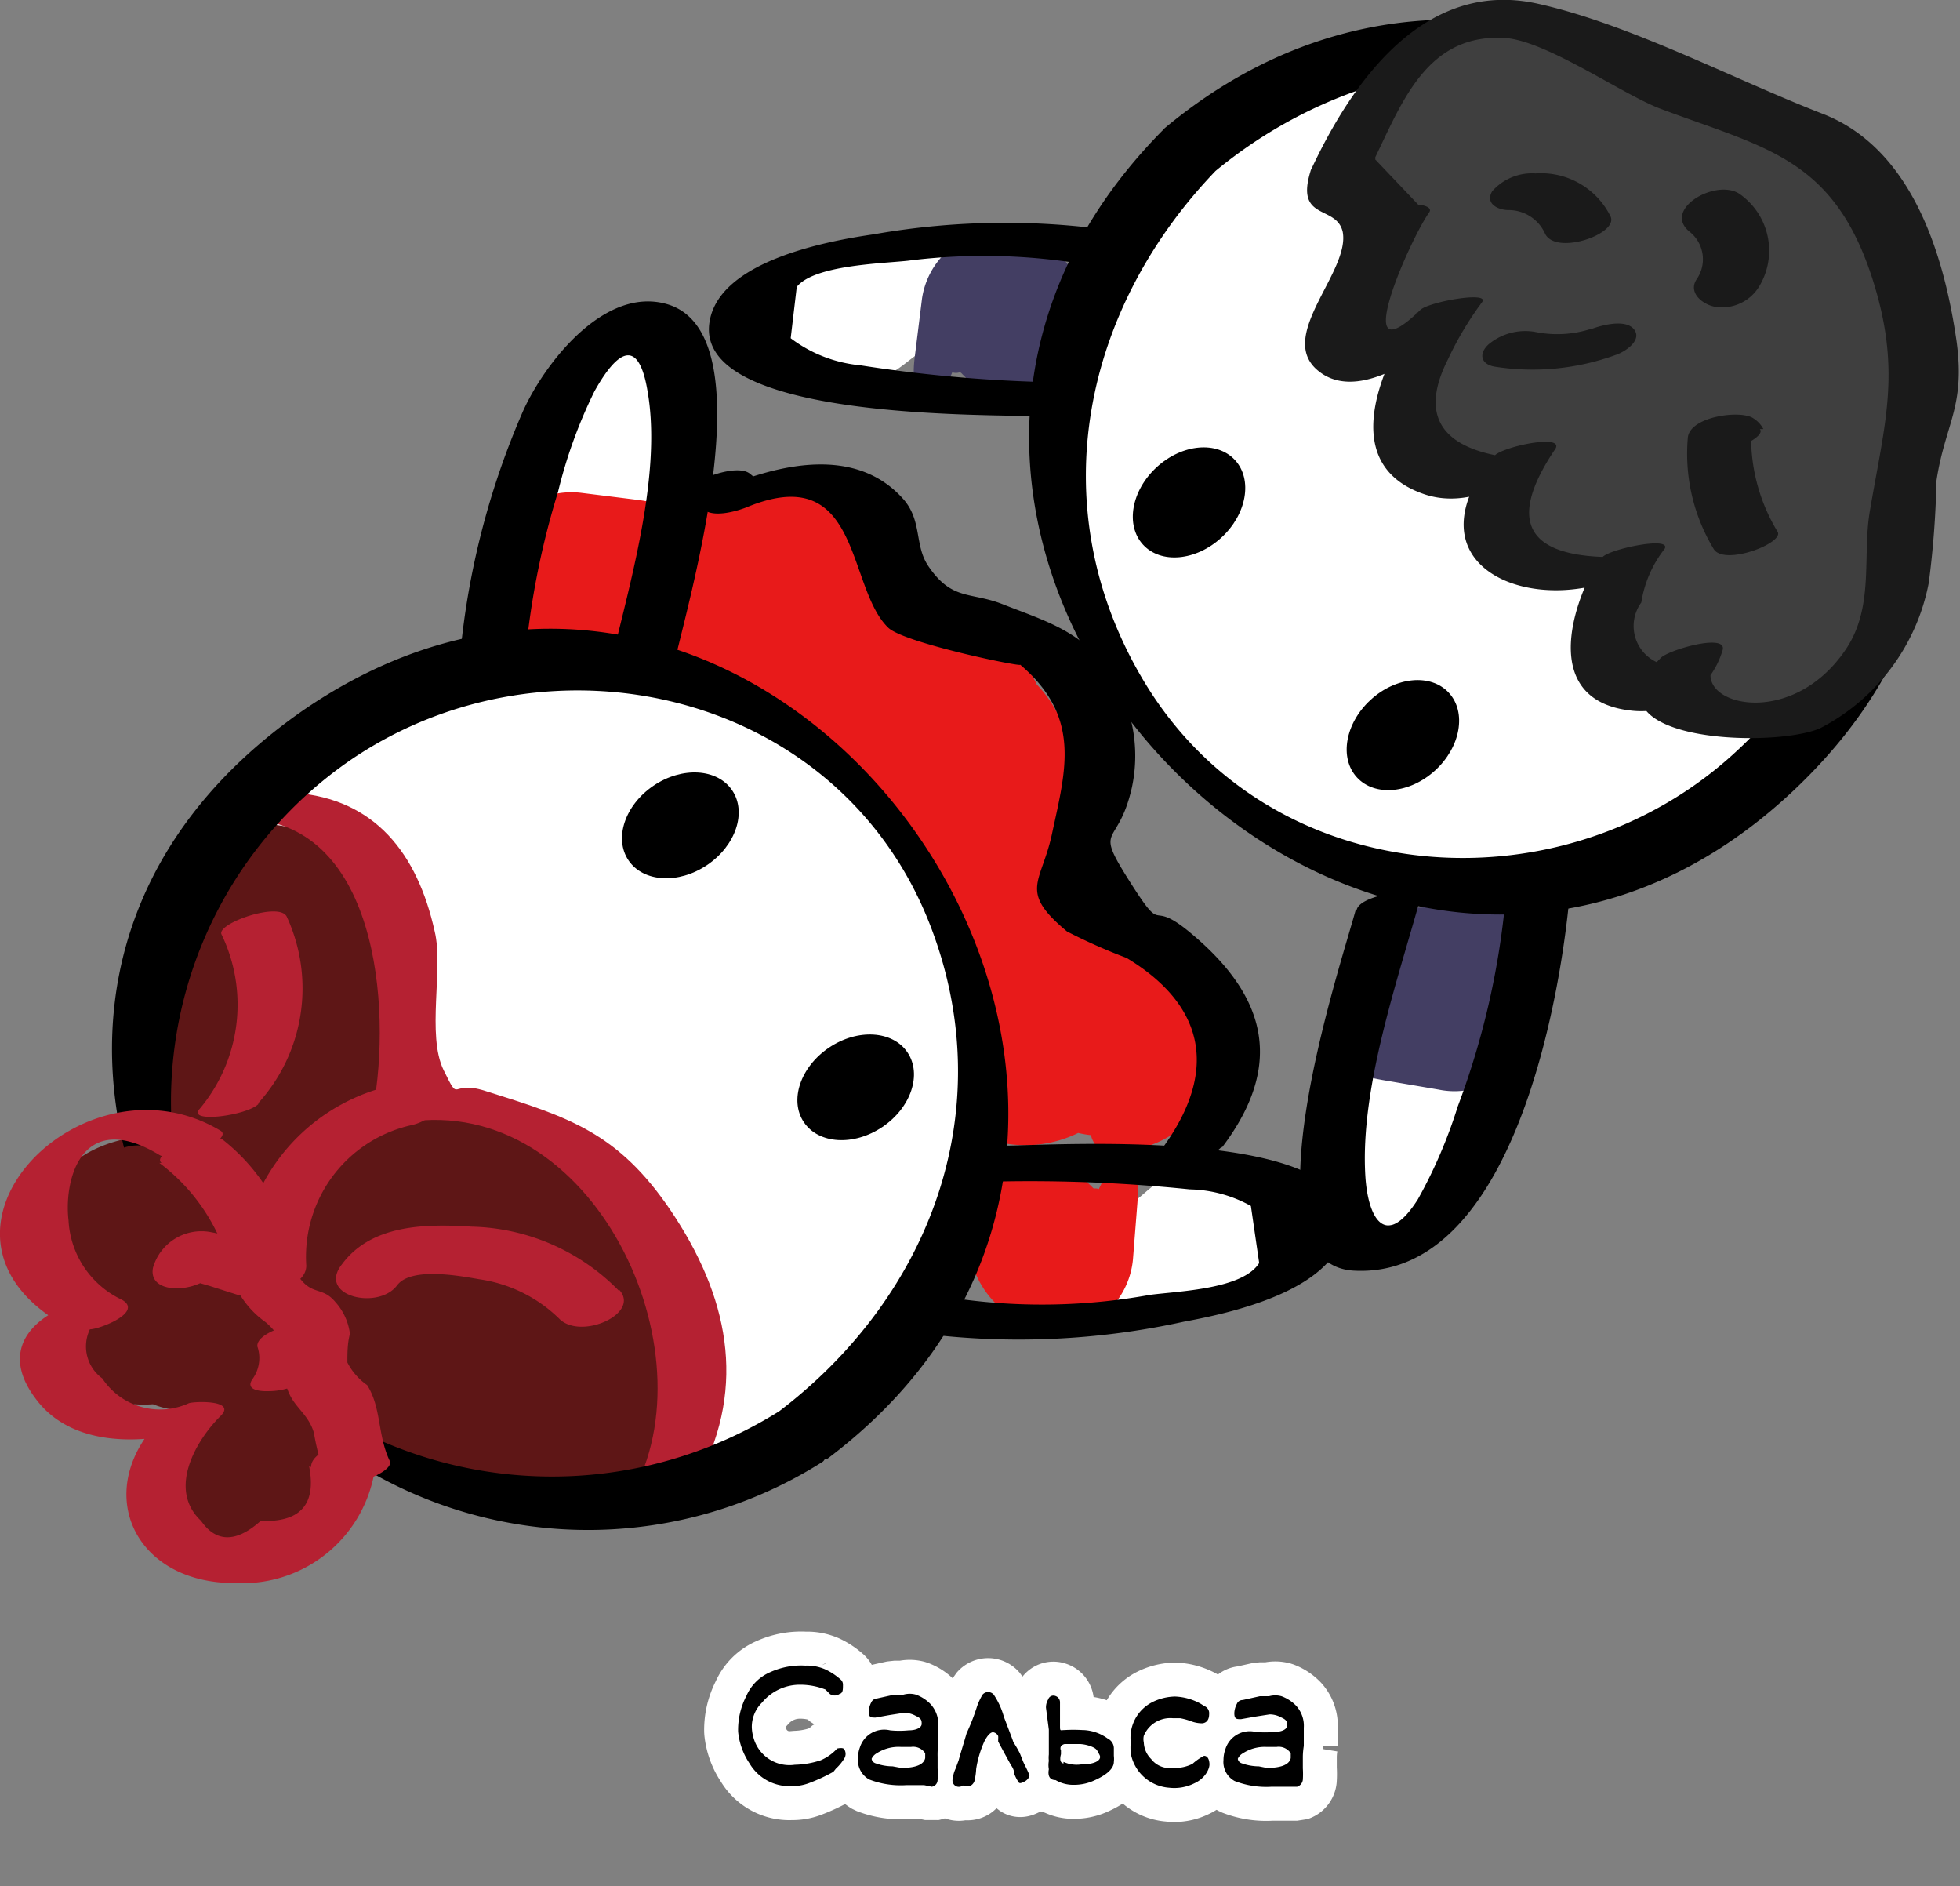 <svg xmlns="http://www.w3.org/2000/svg" viewBox="0 0 61.5 59.17"><rect x="0" y="0" width="61.5" height="59.17" fill="#808080" stroke="none"/><defs><style>.cls-1{fill:none;stroke:#fff;stroke-linecap:round;stroke-linejoin:bevel;stroke-width:2.13px;}.cls-2{fill:#e81a1a;}.cls-3{fill:#f15a24;}.cls-4{fill:#0071bc;}.cls-5{fill:#fff;}.cls-6{fill:#5e1616;}.cls-7{fill:#b52132;}.cls-8{fill:#433e63;}.cls-9{fill:#3f3f3f;}.cls-10{fill:#1a1a1a;}</style></defs><title>personaji_3</title><g id="Слой_1" data-name="Слой 1"><path class="cls-1" d="M26.48,54.86a.27.27,0,0,1,0,.32,1.42,1.42,0,0,1-.25.3l-.08.1a5.53,5.53,0,0,1-.75.35,1.47,1.47,0,0,1-.56.1,1.45,1.45,0,0,1-1.32-.71,2.15,2.15,0,0,1-.36-1,2.32,2.32,0,0,1,.26-1.12,1.43,1.43,0,0,1,.76-.75,2.33,2.33,0,0,1,1.09-.2,1.42,1.42,0,0,1,.63.12,2,2,0,0,1,.47.31.21.21,0,0,1,.08.17c0,.16,0,.26-.11.29a.26.26,0,0,1-.3,0L25.9,53a2.16,2.16,0,0,0-.78-.15,1.54,1.54,0,0,0-1.21.56,1.07,1.07,0,0,0-.32.76,1.26,1.26,0,0,0,.05.33,1.17,1.17,0,0,0,1.3.86,2.76,2.76,0,0,0,.81-.14,1.51,1.51,0,0,0,.52-.37C26.37,54.83,26.44,54.83,26.48,54.86Z"/><path class="cls-1" d="M29.42,55.11v.36a2.85,2.85,0,0,1,0,.36c0,.12-.08.2-.18.22L29,56l-.39,0h-.18a2.74,2.74,0,0,1-1.16-.18.7.7,0,0,1-.35-.66,1,1,0,0,1,.06-.34.8.8,0,0,1,.95-.54,2.93,2.93,0,0,0,.58,0c.27,0,.41-.1.41-.2s0-.17-.18-.25a.76.76,0,0,0-.37-.1l-.45.07-.45.08c-.14,0-.21,0-.21-.19a.67.67,0,0,1,.08-.29.21.21,0,0,1,.18-.12l.54-.12.29,0a.72.72,0,0,1,.39,0,1.22,1.22,0,0,1,.46.3.93.93,0,0,1,.24.69c0,.07,0,.16,0,.27s0,.25,0,.3A2.38,2.38,0,0,0,29.42,55.11Zm-1.14.35c.46,0,.71-.11.75-.31V55a.45.45,0,0,0-.44-.2h-.33a1.26,1.26,0,0,0-.75.2.38.38,0,0,0-.16.17s0,.11.14.15a1.61,1.61,0,0,0,.52.09Z"/><path class="cls-1" d="M29.9,55.78a.85.85,0,0,1,.08-.29l.1-.27c.05-.19.14-.47.25-.85a6.83,6.83,0,0,0,.33-.85,2.08,2.08,0,0,1,.17-.36.23.23,0,0,1,.35,0,2.38,2.38,0,0,1,.32.7c.21.55.31.81.29.78A3.77,3.77,0,0,1,32,55c.06.15.1.26.14.34s.18.35.16.38a.32.32,0,0,1-.16.17c-.1.05-.16.07-.19,0l0,0a1.23,1.23,0,0,1-.13-.26c0-.14-.09-.24-.11-.28q-.34-.62-.39-.72l0-.08a.46.46,0,0,0,0-.09.21.21,0,0,0-.16-.12c-.08,0-.17.09-.27.28a3.32,3.32,0,0,0-.26.87,2,2,0,0,1-.06.4c-.07.14-.18.18-.36.12A.2.2,0,0,1,29.9,55.78Z"/><path class="cls-1" d="M33.42,54.27a4.72,4.72,0,0,1,.52,0,1.39,1.39,0,0,1,.82.27.34.34,0,0,1,.19.32c0,.06,0,.13,0,.22a.78.78,0,0,1,0,.19c0,.22-.25.43-.68.61a1.51,1.51,0,0,1-.56.11,1.1,1.1,0,0,1-.59-.15c-.18,0-.25-.13-.21-.34a.72.72,0,0,1,0-.26.88.88,0,0,1,0-.2c0-.2,0-.4,0-.6v-.18l-.09-.69a.48.48,0,0,1,.07-.26.17.17,0,0,1,.22-.11.21.21,0,0,1,.15.19v.35c0,.1,0,.24,0,.41S33.27,54.27,33.42,54.27Zm-.05,1a1,1,0,0,0,.55.08c.47,0,.66-.15.58-.3s-.08-.19-.25-.26a1.17,1.17,0,0,0-.36-.08h-.48a.19.19,0,0,0-.12.07.14.14,0,0,0,0,.13v.12C33.24,55.22,33.28,55.3,33.37,55.32Z"/><path class="cls-1" d="M37.78,55.08c.1,0,.16.09.17.25s-.14.46-.47.61a1.41,1.41,0,0,1-.8.14A1.32,1.32,0,0,1,35.48,55a1.9,1.9,0,0,1,0-.35,1.25,1.25,0,0,1,.67-1.25,1.66,1.66,0,0,1,.72-.18,1.79,1.79,0,0,1,.81.23l.11.07a.24.24,0,0,1,.15.25c0,.17-.07.27-.21.29a1,1,0,0,1-.37-.07,2,2,0,0,0-.33-.09l-.23,0a.9.9,0,0,0-.91.55.46.46,0,0,0,0,.21.77.77,0,0,0,.23.52.73.73,0,0,0,.5.28h.23a1.2,1.2,0,0,0,.57-.13A1.62,1.62,0,0,1,37.78,55.08Z"/><path class="cls-1" d="M40.88,55.11v.36a2.85,2.85,0,0,1,0,.36.26.26,0,0,1-.18.22l-.23,0-.39,0H39.9a2.74,2.74,0,0,1-1.16-.18.68.68,0,0,1-.35-.66,1,1,0,0,1,.06-.34.8.8,0,0,1,.95-.54,3,3,0,0,0,.58,0c.27,0,.41-.1.41-.2s0-.17-.18-.25a.76.76,0,0,0-.37-.1l-.45.07-.45.08c-.14,0-.21,0-.21-.19a.67.67,0,0,1,.08-.29.19.19,0,0,1,.18-.12l.54-.12.29,0a.72.72,0,0,1,.39,0,1.22,1.22,0,0,1,.46.3.93.93,0,0,1,.24.69c0,.07,0,.16,0,.27s0,.25,0,.3A2.28,2.28,0,0,0,40.88,55.11Zm-1.13.35c.46,0,.71-.11.75-.31V55a.45.45,0,0,0-.44-.2h-.34A1.25,1.25,0,0,0,39,55a.38.38,0,0,0-.16.17s0,.11.14.15a1.61,1.61,0,0,0,.52.09Z"/><path d="M26.48,54.86a.27.27,0,0,1,0,.32,1.42,1.42,0,0,1-.25.3l-.08.1a5.53,5.53,0,0,1-.75.35,1.47,1.47,0,0,1-.56.1,1.45,1.45,0,0,1-1.32-.71,2.15,2.15,0,0,1-.36-1,2.32,2.32,0,0,1,.26-1.12,1.43,1.43,0,0,1,.76-.75,2.33,2.33,0,0,1,1.09-.2,1.42,1.42,0,0,1,.63.12,2,2,0,0,1,.47.31.21.21,0,0,1,.08.17c0,.16,0,.26-.11.29a.26.26,0,0,1-.3,0L25.9,53a2.16,2.16,0,0,0-.78-.15,1.54,1.54,0,0,0-1.21.56,1.07,1.07,0,0,0-.32.76,1.26,1.26,0,0,0,.05.33,1.17,1.17,0,0,0,1.3.86,2.76,2.76,0,0,0,.81-.14,1.51,1.51,0,0,0,.52-.37C26.37,54.83,26.44,54.83,26.48,54.86Z"/><path d="M29.42,55.11v.36a2.85,2.85,0,0,1,0,.36c0,.12-.08.2-.18.22L29,56l-.39,0h-.18a2.74,2.74,0,0,1-1.16-.18.7.7,0,0,1-.35-.66,1,1,0,0,1,.06-.34.8.8,0,0,1,.95-.54,2.93,2.93,0,0,0,.58,0c.27,0,.41-.1.41-.2s0-.17-.18-.25a.76.76,0,0,0-.37-.1l-.45.07-.45.08c-.14,0-.21,0-.21-.19a.67.67,0,0,1,.08-.29.21.21,0,0,1,.18-.12l.54-.12.29,0a.72.72,0,0,1,.39,0,1.22,1.22,0,0,1,.46.3.93.93,0,0,1,.24.69c0,.07,0,.16,0,.27s0,.25,0,.3A2.38,2.38,0,0,0,29.42,55.11Zm-1.14.35c.46,0,.71-.11.75-.31V55a.45.45,0,0,0-.44-.2h-.33a1.26,1.26,0,0,0-.75.2.38.38,0,0,0-.16.17s0,.11.14.15a1.61,1.61,0,0,0,.52.09Z"/><path d="M29.9,55.78a.85.85,0,0,1,.08-.29l.1-.27c.05-.19.14-.47.25-.85a6.83,6.83,0,0,0,.33-.85,2.08,2.08,0,0,1,.17-.36.23.23,0,0,1,.35,0,2.38,2.38,0,0,1,.32.7c.21.55.31.81.29.78A3.77,3.77,0,0,1,32,55c.06.15.1.26.14.34s.18.35.16.38a.32.32,0,0,1-.16.17c-.1.05-.16.07-.19,0l0,0a1.23,1.23,0,0,1-.13-.26c0-.14-.09-.24-.11-.28q-.34-.62-.39-.72l0-.08a.46.46,0,0,0,0-.09.21.21,0,0,0-.16-.12c-.08,0-.17.09-.27.28a3.32,3.32,0,0,0-.26.87,2,2,0,0,1-.06.4c-.07.14-.18.18-.36.12A.2.2,0,0,1,29.9,55.78Z"/><path d="M33.42,54.27a4.72,4.72,0,0,1,.52,0,1.39,1.39,0,0,1,.82.27.34.34,0,0,1,.19.32c0,.06,0,.13,0,.22a.78.78,0,0,1,0,.19c0,.22-.25.43-.68.61a1.51,1.51,0,0,1-.56.11,1.1,1.1,0,0,1-.59-.15c-.18,0-.25-.13-.21-.34a.72.72,0,0,1,0-.26.88.88,0,0,1,0-.2c0-.2,0-.4,0-.6v-.18l-.09-.69a.48.48,0,0,1,.07-.26.17.17,0,0,1,.22-.11.21.21,0,0,1,.15.19v.35c0,.1,0,.24,0,.41S33.27,54.27,33.42,54.27Zm-.05,1a1,1,0,0,0,.55.08c.47,0,.66-.15.58-.3s-.08-.19-.25-.26a1.17,1.17,0,0,0-.36-.08h-.48a.19.19,0,0,0-.12.07.14.14,0,0,0,0,.13v.12C33.24,55.22,33.28,55.3,33.37,55.32Z"/><path d="M37.78,55.08c.1,0,.16.09.17.25s-.14.46-.47.61a1.41,1.41,0,0,1-.8.14A1.32,1.32,0,0,1,35.48,55a1.9,1.9,0,0,1,0-.35,1.25,1.25,0,0,1,.67-1.25,1.66,1.66,0,0,1,.72-.18,1.79,1.79,0,0,1,.81.23l.11.07a.24.24,0,0,1,.15.25c0,.17-.07.27-.21.29a1,1,0,0,1-.37-.07,2,2,0,0,0-.33-.09l-.23,0a.9.9,0,0,0-.91.55.46.46,0,0,0,0,.21.77.77,0,0,0,.23.52.73.73,0,0,0,.5.28h.23a1.2,1.2,0,0,0,.57-.13A1.62,1.62,0,0,1,37.78,55.08Z"/><path d="M40.88,55.11v.36a2.85,2.85,0,0,1,0,.36.26.26,0,0,1-.18.22l-.23,0-.39,0H39.9a2.74,2.74,0,0,1-1.16-.18.68.68,0,0,1-.35-.66,1,1,0,0,1,.06-.34.8.8,0,0,1,.95-.54,3,3,0,0,0,.58,0c.27,0,.41-.1.41-.2s0-.17-.18-.25a.76.76,0,0,0-.37-.1l-.45.07-.45.08c-.14,0-.21,0-.21-.19a.67.67,0,0,1,.08-.29.19.19,0,0,1,.18-.12l.54-.12.29,0a.72.72,0,0,1,.39,0,1.22,1.22,0,0,1,.46.3.93.93,0,0,1,.24.69c0,.07,0,.16,0,.27s0,.25,0,.3A2.28,2.28,0,0,0,40.88,55.11Zm-1.13.35c.46,0,.71-.11.75-.31V55a.45.45,0,0,0-.44-.2h-.34A1.25,1.25,0,0,0,39,55a.38.38,0,0,0-.16.17s0,.11.14.15a1.61,1.61,0,0,0,.52.09Z"/><path class="cls-2" d="M38.1,34.31l-.43-.19a1.88,1.88,0,0,0-.13-.49c.57-1,0-2.14-.91-3l-.12-.19a4.18,4.18,0,0,0-2.6-1.81,11.53,11.53,0,0,0-.64-1.39,10.58,10.58,0,0,0-.23-1l0-.05,0,0a2.63,2.63,0,0,0,.1-3.88,3.75,3.75,0,0,0-.61-.84,3.75,3.75,0,0,0-3.88-2.14l-.1-.63c0-.08-.18-.11-.41-.08a3.34,3.34,0,0,0-1.42-2.83.8.8,0,0,0-.53-.08,1.86,1.86,0,0,0-.91-.36,1.49,1.49,0,0,0-.79.13c-.25,0-.49,0-.68.06a1.22,1.22,0,0,0-.34.11,1.08,1.08,0,0,0-.8,0c-.74.12-2.36.7-2.21,1.28a1.6,1.6,0,0,0,.24.51.06.06,0,0,0,0,0l-.09.08c-.09.07-.35.28-.29.44l.21.57a.24.24,0,0,0,.14.09.43.43,0,0,0,0,.07.13.13,0,0,0,.08.19.83.83,0,0,0,.16.09c-.34.2-.54.39-.42.52l.06.07c-.18.14-.28.28-.21.4a1.56,1.56,0,0,0,.38.39,1.12,1.12,0,0,0-.1.22v.12c.57.59.66.54,1.49.38l.37-.08a3.7,3.7,0,0,0,1.17.82A3.66,3.66,0,0,0,25,23.27c.13.1.44.06.8-.05.12.13.25.25.38.38a4.28,4.28,0,0,0,2.32,2.22,14.38,14.38,0,0,0,1,2.05c0,.24.1.49.15.72a30.43,30.43,0,0,0,1,4.8c.05.18.4.17.82,0,0,.12.08.25.13.37a1.66,1.66,0,0,0-.32.88l-.2.2a.3.3,0,0,0-.11.27l.15.46a.13.13,0,0,0,0,.12l0,.08a.26.26,0,0,0,.27.1h.15a3.75,3.75,0,0,0,2.29-.33,3.2,3.2,0,0,0,.41.07h0c0,.09.05.18.19.41s.39.1.51.09a3.25,3.25,0,0,0,2.42-1,.93.93,0,0,0,.39-.37C38.13,34.57,38.29,34.39,38.1,34.31Z"/><path class="cls-3" d="M17.13,21.74c.23-.37.46-.74.68-1.11A2.32,2.32,0,0,0,18,18.52a.63.63,0,0,0-1.18-.13c-.15.26-.31.51-.47.76a1.71,1.71,0,0,0-.47.83l0,.15a2.21,2.21,0,0,0,.2,1.73A.62.62,0,0,0,17.13,21.74Z"/><path class="cls-4" d="M20,18.84c.6-.07.95-.84,1-1.37s-.1-1.54-.82-1.6a1.41,1.41,0,0,0-1.35.87,1.91,1.91,0,0,0,.13,2.08A.69.69,0,0,0,20,18.84Z"/><path class="cls-2" d="M20.23,20.05a1.32,1.32,0,0,0,.17-1,.8.8,0,0,0,.19-.3c.17-.78-.92-1.84-1.5-2.15s-1.22,0-1.74.39c0,0,0,0,0,.06a.47.47,0,0,0-.12.07.22.22,0,0,0-.05.12.87.87,0,0,0-.53.77.82.82,0,0,0-.43.75l-.15,0c-.62-.14-.37.57-.19.88.28.51.88,1.29,1.49,1.42a4.22,4.22,0,0,0,1.64,0H19A1.24,1.24,0,0,0,20.23,20.05Z"/><path class="cls-5" d="M21.23,11.61c-.21-.79-2.07-.51-2.58-.25-.85.44-1,1.57-1.23,2.43-.15.55-.28,1.1-.39,1.66l-.4,1.11a.32.32,0,0,0,.16.44.43.43,0,0,0,0,.11c-.09.74,2.68.58,2.95,0,.12-.27.22-.55.32-.84A6,6,0,0,0,20.63,15,6.07,6.07,0,0,0,21.23,11.61Z"/><path class="cls-2" d="M20,15.68l-1.77-.22a2.59,2.59,0,0,0-1.54.3l-.11.05c-.18.1-.6.41-.34.67a1.09,1.09,0,0,0,.11.1h0c-.32.16-.42.42-.31.64a.3.3,0,0,0,0,.39c-.22.34.31.93.19,1.44s1.23.26,1.17-.21,1-.38,1.45-.81l.06-.07a4.68,4.68,0,0,0,.53-.17c.26-.1.71-.32.69-.61a.34.34,0,0,0,.07-.22,1.19,1.19,0,0,0,.87-.52C21.34,15.86,20.3,15.72,20,15.68Z"/><path d="M21.09,21.08c.48-2.16,3-10.56-.13-11.53-2-.61-3.89,1.88-4.55,3.35a24.87,24.87,0,0,0-2.06,9c0,.87,2,.46,2.06-.25a25.3,25.3,0,0,1,1.1-6.22,15.2,15.2,0,0,1,1.14-3.15c.73-1.31,1.39-1.7,1.67,0,.48,2.76-.68,6.42-1.29,9.11-.18.79,1.89.48,2.06-.25Z"/><path class="cls-2" d="M32,36.87a1.31,1.31,0,0,1,1,0,.65.65,0,0,1,.34-.13c.79,0,1.61,1.27,1.8,1.9s-.29,1.18-.73,1.63l-.07,0a.43.43,0,0,1-.1.09s-.07,0-.12,0a.92.92,0,0,1-.86.36.84.84,0,0,1-.82.26,1,1,0,0,0,0,.16c0,.64-.64.24-.91,0a2.94,2.94,0,0,1-1.09-1.75,4.43,4.43,0,0,1,.3-1.61s0,0,0-.06A1.23,1.23,0,0,1,32,36.87Z"/><path class="cls-5" d="M40.16,37.59c.74.37.09,2.13-.27,2.58-.6.74-1.74.66-2.62.72-.57,0-1.14,0-1.71,0l-1.17.17a.34.34,0,0,1-.4-.25s-.86-.61-.85-.58c.25.72,2.1-.54,2.07-1.21,0-.3-.12-1.2.18-1.24s.81-.76,1.32-.84A6.21,6.21,0,0,1,40.16,37.59Z"/><path class="cls-2" d="M35.69,37.72l-.14,1.78a2.56,2.56,0,0,1-.61,1.44l-.06.11c-.14.16-.53.5-.73.2a.83.83,0,0,1-.07-.13h0c-.23.29-.5.33-.69.18a.3.3,0,0,1-.38-.12c-.37.15-.84-.49-1.37-.47s0-1.26.44-1.11.57-.87,1.09-1.25l.08,0a4.82,4.82,0,0,1,.27-.5c.15-.23.45-.62.74-.55a.33.33,0,0,1,.22,0c.16-.36.39-.68.69-.74C35.79,36.35,35.71,37.4,35.69,37.72Z"/><path d="M30.69,37.08a49,49,0,0,1,6.64.23,4.11,4.11,0,0,1,1.92.52l.26,1.79c-.52.83-2.54.88-3.43,1a19,19,0,0,1-5.88.14c-.61-.1-2.4.88-1.27,1.07a24.16,24.16,0,0,0,8.22-.37c1.47-.27,4.85-1,5.05-3,.33-3.13-9-2.54-10.69-2.52-.74,0-2.19,1.14-.82,1.11Z"/><circle class="cls-5" cx="17.72" cy="34.02" r="13.3"/><ellipse cx="26.85" cy="34.11" rx="1.96" ry="1.5" transform="translate(-14.48 20.83) rotate(-33.98)"/><ellipse cx="21.3" cy="25.89" rx="1.96" ry="1.5" transform="matrix(0.83, -0.56, 0.56, 0.83, -10.83, 16.33)"/><path class="cls-6" d="M21.06,40.39a10.9,10.9,0,0,0-.76-1c-.37-1.41-1.2-2.79-2.68-3h-.08l0,0c-.89-.94-3.72-2.21-4.87-1.14h0a4.35,4.35,0,0,0,0-3.1,5.92,5.92,0,0,0-.55-2,5,5,0,0,0-1.33-3.25c-1-1-3.06-1.53-3.47-.39a1.44,1.44,0,0,0-.21.53,1.42,1.42,0,0,0-.85,1.37.68.68,0,0,0,0,.14,1.69,1.69,0,0,0-1.34,2.31,3.63,3.63,0,0,0,.32,1.67s0,0,0,0a2.81,2.81,0,0,0,0,1.26c0,.26,0,.5,0,.75a2.12,2.12,0,0,0,0,.24,5.53,5.53,0,0,0,.07.7,1.62,1.62,0,0,0,0,.31l-.15-.07a1,1,0,0,0-.32-.07,1.29,1.29,0,0,0-.34,0c-1,.06-2.34.61-2.59,1.4,0,0,0,0-.06.06a.43.43,0,0,0-.06.38h0a1,1,0,0,0-.14.88,1,1,0,0,0,0,.49A1.06,1.06,0,0,0,2,39.6a.65.65,0,0,0,.06.29c-.16.57.23.93.79,1.11a2.31,2.31,0,0,0-.81.76.35.35,0,0,0,0,.45,1,1,0,0,0-.17.69.93.93,0,0,0,.5.75.76.76,0,0,0,.11.14,1.6,1.6,0,0,0,1.74.26,3.75,3.75,0,0,0,.58,0,2.59,2.59,0,0,0,1.2.18,1.93,1.93,0,0,0-.34.44,2,2,0,0,0-.27,1.67.8.8,0,0,0,.27.68,1,1,0,0,0,.59,1.06,1.26,1.26,0,0,0,.67.3,2.51,2.51,0,0,0,2-.57l.17-.16a2.2,2.2,0,0,0,1-1.26,4.17,4.17,0,0,0,1.25-.93l0,0a16.62,16.62,0,0,0,3.67.93,5.1,5.1,0,0,0,2.77.38,2.44,2.44,0,0,0,2.21-.51l0,0a.27.27,0,0,0,.07-.08h0a2,2,0,0,0,.64-1.69,2.68,2.68,0,0,0,.3-.83,2.55,2.55,0,0,0,.11-2A1.77,1.77,0,0,0,21.06,40.39Z"/><path class="cls-7" d="M21.94,46.32c1.5-2.88.9-5.68-.89-8.34-1.67-2.47-3.22-2.94-5.83-3.76-1.13-.36-.76.45-1.3-.65s0-3.21-.28-4.35c-.54-2.44-1.87-4.16-4.4-4.35-.44,0-2.34.75-1.34.83,4.11.31,4.4,6.4,3.75,9.36-.08.35.67.22.82.19,5.94-1.19,9.84,6.83,7.45,11.44-.15.27,1.75.16,2-.37Z"/><path class="cls-7" d="M12.54,34a6.09,6.09,0,0,0-5,5.88c0,1,2.08.67,2.07-.18a4.23,4.23,0,0,1,3.28-4.4c1.28-.28.92-1.57-.35-1.3Z"/><path d="M9.56,22.25C4.12,26,2.74,31.23,3.89,36a1.55,1.55,0,0,1,1.53.36,1,1,0,0,1,.09.13A13,13,0,0,1,11.06,23.8c6.2-4.17,15.2-2.14,18.09,5.13,2.29,5.79.09,11.69-4.7,15.34a13.42,13.42,0,0,1-12.8.79,1.32,1.32,0,0,1-.36.92,13.73,13.73,0,0,0,14.53-.13.24.24,0,0,0,.06-.08l.07,0C40.45,34.87,24.38,12.15,9.56,22.25Z"/><path class="cls-7" d="M19.41,40.48a6.67,6.67,0,0,0-4.61-2c-1.43-.09-3.14-.08-4.07,1.18-.79,1,1.14,1.45,1.73.66.44-.59,2-.29,2.58-.19a4.49,4.49,0,0,1,2.5,1.23c.67.7,2.61-.16,1.87-.92Z"/><path class="cls-7" d="M8.09,34.62A5.36,5.36,0,0,0,9,28.76c-.22-.49-2.21.21-2.05.55a5.08,5.08,0,0,1-.69,5.48c-.4.46,1.53.2,1.86-.17Z"/><path d="M38.34,36c2-2.64,1.38-4.8-1.05-6.79-1.29-1.05-.71.23-1.85-1.57s-.37-1,.07-2.91A4.74,4.74,0,0,0,34.77,21c-.87-1.22-2-1.53-3.32-2.05-1-.39-1.58-.1-2.32-1.19-.45-.66-.18-1.44-.81-2.13-1.5-1.65-3.89-1.06-5.65-.33L24,15.24l-.47-.38c-.48-.39-2.34.4-1.92.74l.46.38c.32.26,1,.07,1.34-.06,3.63-1.51,3.14,2.5,4.46,3.77.49.48,4.24,1.25,4.14,1.16,1.93,1.64,1.43,3.3,1,5.3-.33,1.56-1.07,1.79.47,3.07a17.63,17.63,0,0,0,1.87.83c2.32,1.4,3,3.42,1.1,6-.46.62,1.55.38,1.88-.08Z"/><path class="cls-7" d="M9.7,46c.23,1.19-.27,1.76-1.52,1.71-.77.69-1.4.68-1.87,0-1.07-1-.14-2.55.61-3.29.53-.52-.87-.46-1-.4a2.17,2.17,0,0,1-2.71-.78,1.24,1.24,0,0,1-.39-1.54c.3,0,1.7-.54,1-.93a2.92,2.92,0,0,1-1.67-2.49C2,37,2.56,34.76,5,36.23c.56.33,2.35-.5,1.92-.76C2.57,32.86-3.15,38.76,2.1,41.62l1-.93c-1.61.25-3.33,1.37-2,3.16,1.13,1.57,3.4,1.47,5,1l-1-.39c-2.27,2.24-.94,5.23,2.3,5.2a4.2,4.2,0,0,0,4.41-4.19c0-.49-2.05-.15-2.05.55Z"/><path class="cls-7" d="M5,36.48a6,6,0,0,1,2.13,3,2.91,2.91,0,0,0,1.21,2c.93.8.29,1.33.76,2.29.21.42.6.65.75,1.18a8.15,8.15,0,0,0,.37,1.41c.26.54,2.25-.15,2-.55-.38-.82-.25-1.65-.7-2.36a1.94,1.94,0,0,1-.62-.71c0-.3,0-.6.08-.9a1.83,1.83,0,0,0-.46-1c-.42-.5-.73-.18-1.16-.81-.26-.38-.22-1.11-.4-1.56A6.17,6.17,0,0,0,7,35.76c-.47-.36-2.3.44-1.93.72Z"/><path class="cls-7" d="M8.61,39.23a11.18,11.18,0,0,0-2-.58A1.58,1.58,0,0,0,4.8,39.77c-.19,1,1.91.75,2.08-.16l0-.13-.18.38.09-.11-.4.3.13,0L6,40.14c-.18,0,0,0,.1.06l.48.14.85.27a1.42,1.42,0,0,0,1.45-.39.59.59,0,0,0-.26-1Z"/><path class="cls-7" d="M8.08,42.25a1.12,1.12,0,0,1-.15,1c-.26.36.24.4.5.39a2.11,2.11,0,0,0,1.37-.51,1.59,1.59,0,0,0,.34-1.42c-.12-.5-2.18,0-2.06.55Z"/><path class="cls-8" d="M46.5,28,45.77,29a2.36,2.36,0,0,0-.33,2.09.64.64,0,0,0,1.18.19c.16-.25.33-.49.5-.74a1.59,1.59,0,0,0,.51-.81l0-.15a2.21,2.21,0,0,0-.12-1.73A.62.62,0,0,0,46.5,28Z"/><path class="cls-4" d="M43.55,30.73c-.61,0-1,.79-1.06,1.32s0,1.54.74,1.63a1.41,1.41,0,0,0,1.4-.8,1.93,1.93,0,0,0,0-2.08A.69.69,0,0,0,43.55,30.73Z"/><path class="cls-8" d="M43.33,29.51a1.34,1.34,0,0,0-.21.95.75.75,0,0,0-.21.29c-.21.77.83,1.88,1.4,2.22s1.22,0,1.76-.31a.21.21,0,0,0,0-.06.47.47,0,0,0,.12-.07.24.24,0,0,0,.06-.11.92.92,0,0,0,.57-.75.84.84,0,0,0,.46-.73l.14,0c.62.17.4-.55.24-.87a2.89,2.89,0,0,0-1.43-1.49,4.39,4.39,0,0,0-1.63-.11h-.06A1.23,1.23,0,0,0,43.33,29.51Z"/><path class="cls-5" d="M41.94,37.89c.17.8,2,.6,2.56.37.87-.4,1.07-1.52,1.35-2.37.18-.54.33-1.09.47-1.64l.45-1.09a.34.34,0,0,0-.14-.45s0-.07,0-.1c.12-.75-2.65-.71-2.95-.12-.13.27-.25.55-.36.83a6.24,6.24,0,0,0-.64,1.19A6,6,0,0,0,41.94,37.89Z"/><path class="cls-8" d="M43.38,33.88l1.76.3A2.47,2.47,0,0,0,46.68,34l.12,0c.19-.09.61-.38.38-.65l-.11-.11h0c.33-.14.44-.4.34-.62a.29.29,0,0,0,0-.39c.24-.33-.26-.94-.12-1.45s-1.21-.32-1.18.15c0,.62-1,.34-1.48.75,0,0,0,.05-.06.07a4.42,4.42,0,0,0-.55.14c-.26.09-.72.29-.72.58a.38.38,0,0,0-.07.21,1.2,1.2,0,0,0-.89.48C42,33.64,43.06,33.82,43.38,33.88Z"/><path d="M42.54,28.54c-.53,1.94-3.61,11.12-.06,11.32,5,.27,6.53-8.63,6.8-12.11,0-.25-2-.05-2.05.55a24.9,24.9,0,0,1-1.49,6.41,15.29,15.29,0,0,1-1.25,2.91c-1,1.58-1.57.63-1.65-.75-.16-2.75,1-6.07,1.73-8.7.1-.38-1.89-.13-2,.37Z"/><path class="cls-8" d="M32.39,12.16a1.34,1.34,0,0,1-1-.07.72.72,0,0,1-.34.11c-.8,0-1.55-1.34-1.71-2s.34-1.17.81-1.59c0,0,0,0,.06,0l.1-.09a.28.28,0,0,1,.13,0,.89.89,0,0,1,.88-.32.82.82,0,0,1,.83-.23.86.86,0,0,0,0-.15c0-.64.65-.22.91,0a3,3,0,0,1,1,1.8,4.24,4.24,0,0,1-.38,1.6.11.11,0,0,1,0,0A1.22,1.22,0,0,1,32.39,12.16Z"/><path class="cls-5" d="M24.23,11.06c-.72-.4,0-2.13.39-2.56.63-.72,1.77-.58,2.66-.6q.86,0,1.71,0l1.17-.12a.35.35,0,0,1,.39.27s.83.65.82.62c-.22-.73-2.12.44-2.12,1.11,0,.3.06,1.21-.24,1.24s-.85.72-1.36.78A6.3,6.3,0,0,1,24.23,11.06Z"/><path class="cls-8" d="M28.71,11.14l.22-1.77A2.5,2.5,0,0,1,29.6,8s0-.07.07-.1.55-.47.74-.17l.06.14h0c.23-.27.51-.3.69-.14a.31.31,0,0,1,.37.13c.38-.13.82.53,1.35.54s0,1.25-.49,1.09-.61.84-1.15,1.2l-.08,0a4.71,4.71,0,0,1-.29.48c-.17.22-.49.6-.76.51a.37.37,0,0,1-.23,0,1.22,1.22,0,0,1-.72.71C28.54,12.5,28.67,11.45,28.71,11.14Z"/><path d="M33.65,12A45,45,0,0,1,27,11.46a4.28,4.28,0,0,1-2.19-.85L25,9c.54-.68,2.63-.73,3.48-.82a19,19,0,0,1,5.88.17c.58.12,2.4-.78,1.29-1a23.7,23.7,0,0,0-8.23,0c-1.46.21-4.88.84-5.16,2.77C21.81,13.19,31,13,32.82,13.06c.7,0,2.21-1,.83-1Z"/><circle class="cls-5" cx="46.34" cy="14.48" r="13.3"/><ellipse cx="37.31" cy="15.76" rx="1.96" ry="1.5" transform="translate(-0.82 29.42) rotate(-42.61)"/><ellipse cx="44.02" cy="23.06" rx="1.96" ry="1.5" transform="translate(-3.99 35.89) rotate(-42.61)"/><path d="M38.12,5.38C43.52.9,51.74.61,56.26,6.69a12.82,12.82,0,0,1-1.8,16.9C49,28.64,39.75,28,35.81,21.23,32.65,15.81,34,9.6,38.24,5.26c.55-.55-1.17-1.77-1.79-1.14C23.74,17.05,43,37.11,56.18,24.89,69.6,12.43,50.22-7.34,36.57,4,35.84,4.61,37.51,5.89,38.12,5.38Z"/><path class="cls-9" d="M42.14,5.16A1.46,1.46,0,0,0,42,6.31c.28.62,1.15.63,1.82.53A8.83,8.83,0,0,0,42.14,10a1.3,1.3,0,0,0,.12,1.26c.41.43,1.14.14,1.63-.2A11.37,11.37,0,0,0,45.5,9.64a6.94,6.94,0,0,0-1.38,2.8,2.4,2.4,0,0,0,1.26,2.64,2.23,2.23,0,0,0,2.46-.87,2.45,2.45,0,0,0-.19,3.58,2.47,2.47,0,0,0,3.57-.39,6.77,6.77,0,0,0-.85,1.7A2.59,2.59,0,0,0,50.45,21a1.64,1.64,0,0,0,1.52.95,1.19,1.19,0,0,0,1.09-1.29,1.07,1.07,0,0,0-.57,1.18c.16.67.68.68,1.21.78a14.68,14.68,0,0,0,1.76.29,2.88,2.88,0,0,0,2.22-.82c1.37-1.43,2.52-4.39,2-6.29a.92.92,0,0,1,0-.37,1.06,1.06,0,0,1,.23-.43c1.09-1.49.67-3.55.22-5.33a14,14,0,0,0-1.2-3.4,4.72,4.72,0,0,0-2.66-2.31c-.55-.15-1.14-.18-1.69-.31A8.26,8.26,0,0,1,53,3L48.17.84A3.53,3.53,0,0,0,46.54.39C44.6.47,42.8,3.61,42.14,5.16Z"/><path class="cls-10" d="M41.13,5.34c-.51,1.61.8,1.07,1,1.93.24,1.23-2,3.19-.85,4.29,1.5,1.41,4.31-1.17,5.17-2l-2,.25c-1.11,1.67-2.51,4.75.23,5.69,1.46.5,3-.44,4.06-1.37l-1.86.15c-3.21,4,2.48,5.53,5.24,3l-1.95.26c-1,1.7-1.71,4.51,1.1,4.76a2.67,2.67,0,0,0,2.78-1.9c.17-.56-1.75,0-1.95.25-2.59,2.6,3.46,2.85,5,2.2a6.51,6.51,0,0,0,3.42-4.57,28.89,28.89,0,0,0,.24-3.19c.27-1.8.92-2.32.63-4.4C61,8,60,4.66,57.19,3.57S51.13.75,48.22.11c-3.52-.76-5.78,2.42-7.09,5.23-.15.32,1.77.17,2-.36C44,3.19,44.78,1.06,47.2,1.19c1.29.07,3.66,1.74,4.87,2.21,3.3,1.24,5.45,1.53,6.68,5.34.92,2.88.4,4.47-.08,7.3-.24,1.41.15,3-.76,4.34-1.87,2.76-5.3,1.55-3.92.16l-1.94.26a1.25,1.25,0,0,1-.55-1.9,3.62,3.62,0,0,1,.73-1.68c.24-.41-1.71,0-1.94.25q-3.66-.13-1.52-3.34c.44-.55-1.55-.14-1.86.15-1.8-.37-2.3-1.38-1.48-3a10.31,10.31,0,0,1,1.08-1.81c.22-.34-1.68,0-1.94.25-2.29,2.22-.33-2.21.27-3.05.14-.19-.27-.25-.34-.25L43.15,5C43.28,4.57,41.3,4.8,41.13,5.34Z"/><path class="cls-10" d="M55.33,13.46a.88.88,0,0,0-.37-.37c-.47-.22-1.94,0-2,.64a5.78,5.78,0,0,0,.81,3.49c.33.55,2.26-.2,2-.55a5.7,5.7,0,0,1-.8-3.49l-2,.64a.47.47,0,0,1,.25.19c.37.54,2.26-.24,2-.55Z"/><path class="cls-10" d="M49.91,10.32a3.46,3.46,0,0,1-1.75.09,1.8,1.8,0,0,0-1.45.39c-.31.28-.26.62.18.7a7.63,7.63,0,0,0,3.82-.37c.29-.1.83-.46.56-.8s-1.05-.12-1.36,0Z"/><path class="cls-10" d="M50.53,6.78a2.43,2.43,0,0,0-2.35-1.34A1.67,1.67,0,0,0,46.82,6c-.23.4.2.6.55.59a1.25,1.25,0,0,1,1.11.74c.34.7,2.34,0,2.05-.55Z"/><path class="cls-10" d="M55.19,9a2.17,2.17,0,0,0-.57-2.89c-.72-.56-2.52.46-1.58,1.18a1.1,1.1,0,0,1,.19,1.48c-.28.44.25.82.63.86A1.36,1.36,0,0,0,55.19,9Z"/></g></svg>